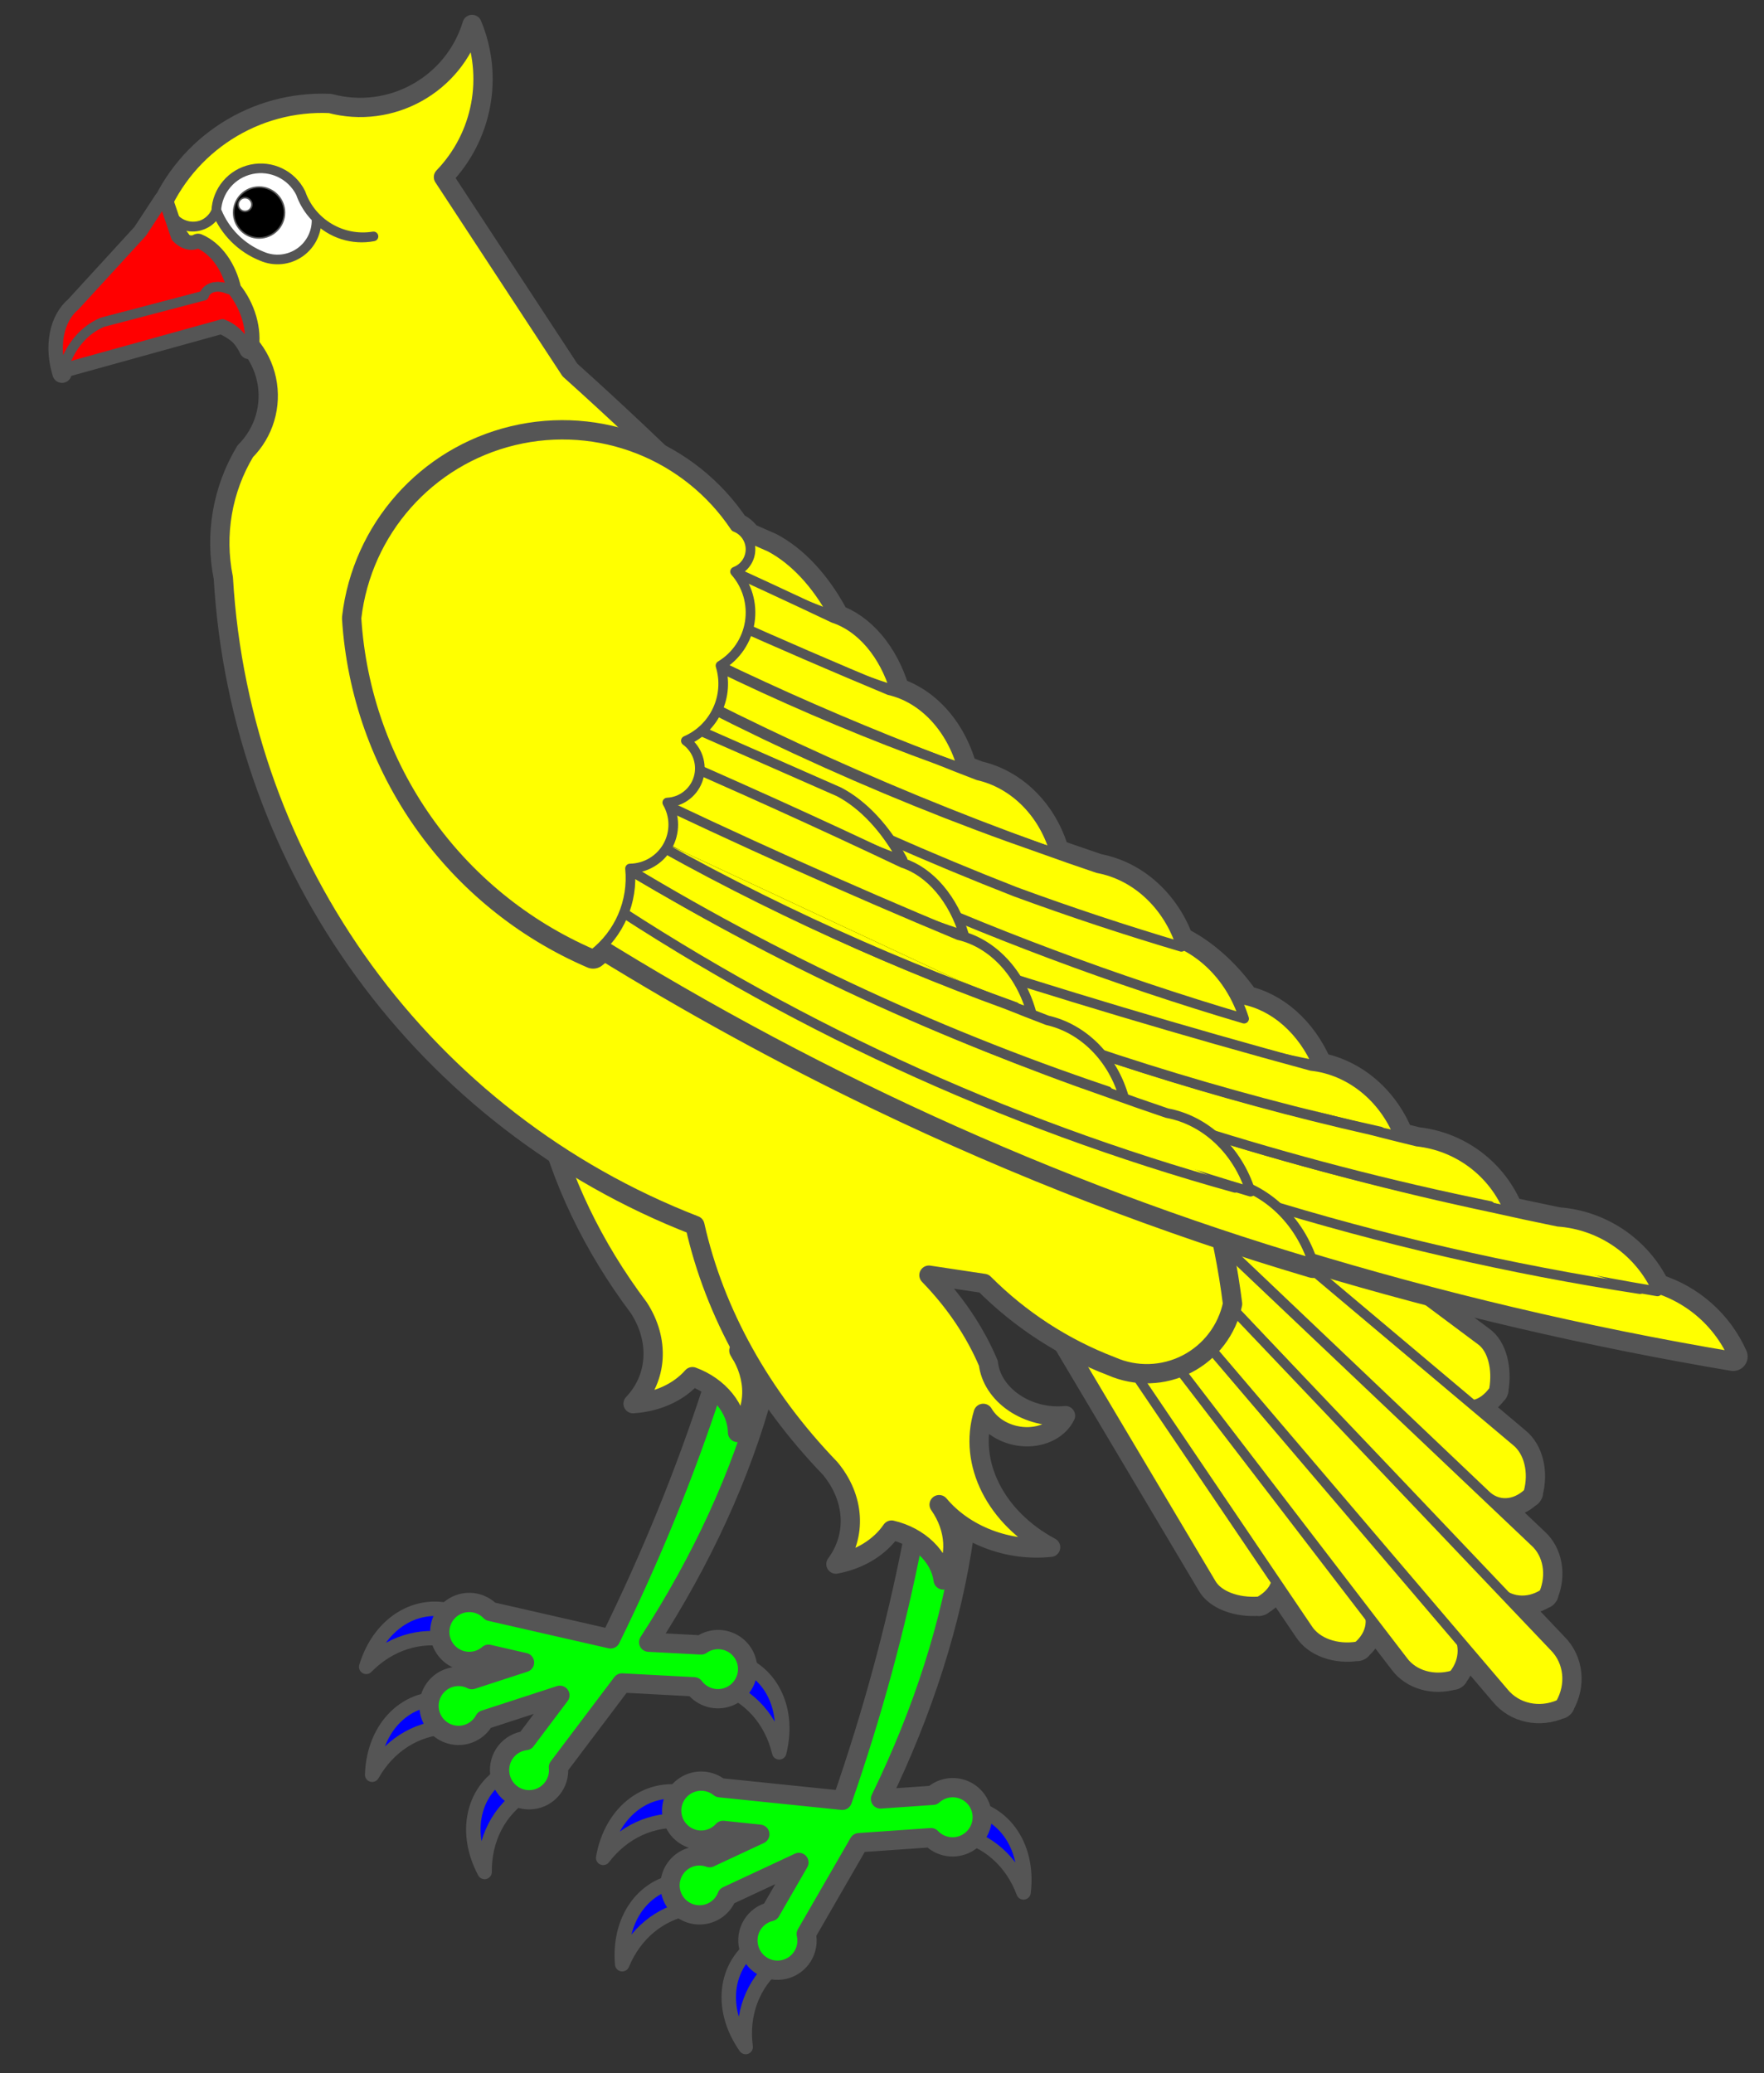 <?xml version="1.0" encoding="UTF-8" standalone="no"?>
<svg
   version="1.1"
   viewBox="45 59.893 274.5 322.607"
   width="274.5"
   height="322.607"
   id="svg277"
   xmlns="http://www.w3.org/2000/svg"
   xmlns:svg="http://www.w3.org/2000/svg"
   xmlns:rdf="http://www.w3.org/1999/02/22-rdf-syntax-ns#"
   xmlns:cc="http://creativecommons.org/ns#"
   xmlns:dc="http://purl.org/dc/elements/1.1/">
  <rect x="45" y="59.893" width="274.5" height="322.607" fill="#333333" stroke="none"/>
  <g
     id="Dove_(1)"
     stroke-opacity="1"
     stroke-dasharray="none"
     fill-opacity="1">
    <title
       id="title9">Dove (1)</title>
    <g
       id="Dove_(1): Layer 2">
      <title
         id="title11">Layer 2</title>
      <g
         id="Group_3">
        <g
           id="armed"
           style="fill:#0000ff">
          <g
             id="Graphic_58">
            <path
               d="M 116.645 311.078 C 110.568 308.507 104.168 312.089 101.986 319.283 C 105.58 315.623 110.344 314.109 115.092 315.118 C 115.916 315.26 116.696 314.753 117.043 313.848 C 117.391 312.944 117.232 311.837 116.645 311.078 Z"
               id="path13" />
            <path
               d="M 116.645 311.078 C 110.568 308.507 104.168 312.089 101.986 319.283 C 105.58 315.623 110.344 314.109 115.092 315.118 C 115.916 315.26 116.696 314.753 117.043 313.848 C 117.391 312.944 117.232 311.837 116.645 311.078 Z"
               stroke="#555555"
               stroke-linecap="round"
               stroke-linejoin="round"
               stroke-width="2.25"
               id="path15" />
          </g>
          <g
             id="Graphic_57">
            <path
               d="M 114.948 324.351 C 108.412 323.44 103.158 328.556 102.912 336.071 C 105.436 331.605 109.645 328.909 114.493 328.655 C 115.326 328.579 115.948 327.887 116.049 326.924 C 116.151 325.961 115.711 324.932 114.948 324.351 Z"
               id="path18" />
            <path
               d="M 114.948 324.351 C 108.412 323.44 103.158 328.556 102.912 336.071 C 105.436 331.605 109.645 328.909 114.493 328.655 C 115.326 328.579 115.948 327.887 116.049 326.924 C 116.151 325.961 115.711 324.932 114.948 324.351 Z"
               stroke="#555555"
               stroke-linecap="round"
               stroke-linejoin="round"
               stroke-width="2.25"
               id="path20" />
          </g>
          <g
             id="Graphic_56">
            <path
               d="M 124.97 335.035 C 118.855 337.514 116.863 344.572 120.407 351.203 C 120.36 346.073 122.658 341.634 126.729 338.99 C 127.412 338.508 127.604 337.598 127.211 336.713 C 126.817 335.828 125.922 335.157 124.97 335.035 Z"
               id="path23" />
            <path
               d="M 124.97 335.035 C 118.855 337.514 116.863 344.572 120.407 351.203 C 120.36 346.073 122.658 341.634 126.729 338.99 C 127.412 338.508 127.604 337.598 127.211 336.713 C 126.817 335.828 125.922 335.157 124.97 335.035 Z"
               stroke="#555555"
               stroke-linecap="round"
               stroke-linejoin="round"
               stroke-width="2.25"
               id="path25" />
          </g>
          <g
             id="Graphic_55">
            <path
               d="M 157.917 318.003 C 164.45 318.929 168.091 325.296 166.256 332.587 C 165.061 327.598 161.757 323.847 157.167 322.266 C 156.388 321.964 155.981 321.127 156.149 320.173 C 156.316 319.219 157.023 318.352 157.917 318.003 Z"
               id="path28" />
            <path
               d="M 157.917 318.003 C 164.45 318.929 168.091 325.296 166.256 332.587 C 165.061 327.598 161.757 323.847 157.167 322.266 C 156.388 321.964 155.981 321.127 156.149 320.173 C 156.316 319.219 157.023 318.352 157.917 318.003 Z"
               stroke="#555555"
               stroke-linecap="round"
               stroke-linejoin="round"
               stroke-width="2.25"
               id="path30" />
          </g>
          <g
             id="Graphic_53">
            <path
               d="M 152.411 339.077 C 146.065 337.265 140.15 341.601 138.861 349.008 C 141.982 344.936 146.526 342.853 151.362 343.276 C 152.197 343.317 152.909 342.718 153.143 341.778 C 153.378 340.839 153.085 339.759 152.411 339.077 Z"
               id="path38" />
            <path
               d="M 152.411 339.077 C 146.065 337.265 140.15 341.601 138.861 349.008 C 141.982 344.936 146.526 342.853 151.362 343.276 C 152.197 343.317 152.909 342.718 153.143 341.778 C 153.378 340.839 153.085 339.759 152.411 339.077 Z"
               stroke="#555555"
               stroke-linecap="round"
               stroke-linejoin="round"
               stroke-width="2.25"
               id="path40" />
          </g>
          <g
             id="Graphic_52">
            <path
               d="M 152.344 352.458 C 145.745 352.35 141.154 358.069 141.825 365.557 C 143.787 360.817 147.636 357.629 152.417 356.785 C 153.234 356.609 153.767 355.846 153.75 354.878 C 153.734 353.909 153.172 352.942 152.344 352.458 Z"
               id="path43" />
            <path
               d="M 152.344 352.458 C 145.745 352.35 141.154 358.069 141.825 365.557 C 143.787 360.817 147.636 357.629 152.417 356.785 C 153.234 356.609 153.767 355.846 153.75 354.878 C 153.734 353.909 153.172 352.942 152.344 352.458 Z"
               stroke="#555555"
               stroke-linecap="round"
               stroke-linejoin="round"
               stroke-width="2.25"
               id="path45" />
          </g>
          <g
             id="Graphic_51">
            <path
               d="M 163.594 361.841 C 157.826 365.047 156.708 372.295 161.034 378.444 C 160.362 373.358 162.102 368.672 165.821 365.552 C 166.44 364.99 166.52 364.063 166.022 363.233 C 165.523 362.402 164.553 361.846 163.594 361.841 Z"
               id="path48" />
            <path
               d="M 163.594 361.841 C 157.826 365.047 156.708 372.295 161.034 378.444 C 160.362 373.358 162.102 368.672 165.821 365.552 C 166.44 364.99 166.52 364.063 166.022 363.233 C 165.523 362.402 164.553 361.846 163.594 361.841 Z"
               stroke="#555555"
               stroke-linecap="round"
               stroke-linejoin="round"
               stroke-width="2.25"
               id="path50" />
          </g>
          <g
             id="Graphic_50">
            <path
               d="M 194.219 340.921 C 200.817 341.044 205.206 346.919 204.273 354.379 C 202.479 349.574 198.743 346.253 193.994 345.243 C 193.184 345.038 192.678 344.258 192.728 343.29 C 192.779 342.323 193.374 341.376 194.219 340.921 Z"
               id="path53" />
            <path
               d="M 194.219 340.921 C 200.817 341.044 205.206 346.919 204.273 354.379 C 202.479 349.574 198.743 346.253 193.994 345.243 C 193.184 345.038 192.678 344.258 192.728 343.29 C 192.779 342.323 193.374 341.376 194.219 340.921 Z"
               stroke="#555555"
               stroke-linecap="round"
               stroke-linejoin="round"
               stroke-width="2.25"
               id="path55" />
          </g>
        </g>
        <g
           id="legged"
           style="fill:#00ff00">
          <g
             id="Graphic_54">
            <path
               d="M 141.789 321.788 L 153.014 322.384 C 154.266 324.064 156.491 324.691 158.436 323.913 C 160.381 323.136 161.56 321.147 161.308 319.067 C 161.112 317.465 160.089 316.084 158.614 315.429 C 157.138 314.774 155.428 314.943 154.108 315.873 L 145.943 315.445 C 154.262 302.614 160.35 289.306 163.872 276.248 C 164.457 274.162 163.358 272.612 161.304 272.628 C 159.251 272.644 156.881 274.221 155.769 276.311 C 151.59 289.155 146.32 302.074 140.016 314.93 L 121.321 310.661 C 119.95 309.243 117.825 308.86 116.044 309.709 C 114.264 310.559 113.225 312.452 113.466 314.41 C 113.673 316.092 114.791 317.523 116.373 318.132 C 117.954 318.74 119.743 318.428 121.025 317.319 L 126.622 318.607 L 118.431 321.272 C 116.92 320.504 115.109 320.631 113.72 321.603 C 112.331 322.575 111.591 324.234 111.795 325.917 C 112.038 327.904 113.541 329.505 115.51 329.872 C 117.478 330.239 119.457 329.287 120.4 327.521 L 132.126 323.706 L 126.821 330.756 C 125.604 330.891 124.491 331.508 123.731 332.468 C 122.971 333.428 122.626 334.653 122.773 335.869 C 123.044 338.388 125.304 340.211 127.823 339.942 C 130.343 339.673 132.168 337.414 131.901 334.894 Z"
               id="path33" />
            <path
               d="M 141.789 321.788 L 153.014 322.384 C 154.266 324.064 156.491 324.691 158.436 323.913 C 160.381 323.136 161.56 321.147 161.308 319.067 C 161.112 317.465 160.089 316.084 158.614 315.429 C 157.138 314.774 155.428 314.943 154.108 315.873 L 145.943 315.445 C 154.262 302.614 160.35 289.306 163.872 276.248 C 164.457 274.162 163.358 272.612 161.304 272.628 C 159.251 272.644 156.881 274.221 155.769 276.311 C 151.59 289.155 146.32 302.074 140.016 314.93 L 121.321 310.661 C 119.95 309.243 117.825 308.86 116.044 309.709 C 114.264 310.559 113.225 312.452 113.466 314.41 C 113.673 316.092 114.791 317.523 116.373 318.132 C 117.954 318.74 119.743 318.428 121.025 317.319 L 126.622 318.607 L 118.431 321.272 C 116.92 320.504 115.109 320.631 113.72 321.603 C 112.331 322.575 111.591 324.234 111.795 325.917 C 112.038 327.904 113.541 329.505 115.51 329.872 C 117.478 330.239 119.457 329.287 120.4 327.521 L 132.126 323.706 L 126.821 330.756 C 125.604 330.891 124.491 331.508 123.731 332.468 C 122.971 333.428 122.626 334.653 122.773 335.869 C 123.044 338.388 125.304 340.211 127.823 339.942 C 130.343 339.673 132.168 337.414 131.901 334.894 Z"
               stroke="#555555"
               stroke-linecap="round"
               stroke-linejoin="round"
               stroke-width="3"
               id="path35" />
          </g>
          <g
             id="Graphic_49">
            <path
               d="M 187.01 299.801 C 184.426 313.058 180.768 326.523 176.077 340.052 L 157.001 338.09 C 155.467 336.847 153.309 336.724 151.644 337.785 C 149.979 338.846 149.179 340.854 149.658 342.769 C 150.069 344.415 151.354 345.7 153 346.111 C 154.646 346.522 156.384 345.991 157.52 344.731 L 163.234 345.333 L 155.43 348.977 C 153.835 348.394 152.048 348.738 150.785 349.873 C 149.522 351.008 148.989 352.748 149.399 354.396 C 149.881 356.34 151.568 357.747 153.567 357.872 C 155.566 357.997 157.415 356.812 158.136 354.943 L 169.322 349.72 L 164.91 357.368 C 163.718 357.651 162.688 358.399 162.05 359.446 C 161.413 360.493 161.221 361.751 161.516 362.94 C 162.091 365.41 164.559 366.947 167.029 366.373 C 169.499 365.798 171.036 363.33 170.461 360.86 L 178.664 346.642 L 189.881 345.865 C 191.327 347.383 193.615 347.738 195.453 346.729 C 197.291 345.72 198.219 343.599 197.714 341.564 C 197.324 339.998 196.141 338.752 194.597 338.282 C 193.054 337.812 191.377 338.187 190.181 339.27 L 182.017 339.839 C 188.711 326.092 193.133 312.144 195.041 298.755 C 195.362 296.619 194.083 295.22 192.051 295.485 C 190.02 295.749 187.863 297.595 187.01 299.801 Z"
               id="path58" />
            <path
               d="M 187.01 299.801 C 184.426 313.058 180.768 326.523 176.077 340.052 L 157.001 338.09 C 155.467 336.847 153.309 336.724 151.644 337.785 C 149.979 338.846 149.179 340.854 149.658 342.769 C 150.069 344.415 151.354 345.7 153 346.111 C 154.646 346.522 156.384 345.991 157.52 344.731 L 163.234 345.333 L 155.43 348.977 C 153.835 348.394 152.048 348.738 150.785 349.873 C 149.522 351.008 148.989 352.748 149.399 354.396 C 149.881 356.34 151.568 357.747 153.567 357.872 C 155.566 357.997 157.415 356.812 158.136 354.943 L 169.322 349.72 L 164.91 357.368 C 163.718 357.651 162.688 358.399 162.05 359.446 C 161.413 360.493 161.221 361.751 161.516 362.94 C 162.091 365.41 164.559 366.947 167.029 366.373 C 169.499 365.798 171.036 363.33 170.461 360.86 L 178.664 346.642 L 189.881 345.865 C 191.327 347.383 193.615 347.738 195.453 346.729 C 197.291 345.72 198.219 343.599 197.714 341.564 C 197.324 339.998 196.141 338.752 194.597 338.282 C 193.054 337.812 191.377 338.187 190.181 339.27 L 182.017 339.839 C 188.711 326.092 193.133 312.144 195.041 298.755 C 195.362 296.619 194.083 295.22 192.051 295.485 C 190.02 295.749 187.863 297.595 187.01 299.801 Z"
               stroke="#555555"
               stroke-linecap="round"
               stroke-linejoin="round"
               stroke-width="3"
               id="path60" />
          </g>
        </g>
        <g
           id="Graphic_48">
          <path
             d="M 279.387 308.311 C 281.166 309.263 283.337 309.121 285.181 307.931 L 285.208 307.962 L 285.234 307.898 L 285.294 307.857 L 285.266 307.827 C 286.463 304.957 285.886 301.722 283.85 299.884 L 224.49 243.566 C 223.787 245.085 222.92 246.462 221.896 247.685 L 239.45 266.321 L 221.818 247.783 C 220.679 249.129 219.353 250.281 217.856 251.226 C 217.806 251.257 217.756 251.289 217.706 251.32 C 216.534 252.042 215.264 252.636 213.903 253.099 C 213.739 253.153 213.574 253.204 213.408 253.255 C 211.946 253.711 210.389 254.018 208.749 254.174 C 208.659 254.182 208.569 254.189 208.479 254.196 C 206.559 254.357 204.535 254.312 202.428 254.061 L 233.452 306.246 C 234.518 308.169 237.54 309.331 240.873 309.1 L 240.886 309.13 L 240.953 309.097 L 241.027 309.086 L 241.006 309.064 C 242.394 308.266 243.305 307.199 243.571 306.063 L 248.518 313.37 C 249.887 315.513 253.009 316.63 256.185 316.113 L 256.213 316.144 L 256.259 316.103 L 256.332 316.092 L 256.312 316.055 C 257.733 314.837 258.428 313.244 258.221 311.682 L 263.341 318.35 C 264.957 320.567 268.113 321.479 271.092 320.589 L 271.12 320.62 L 271.159 320.571 L 271.233 320.546 L 271.205 320.515 C 272.394 319.04 272.841 317.229 272.433 315.54 L 279.004 323.251 C 281.033 325.75 284.571 326.51 287.691 325.117 L 287.719 325.148 L 287.766 325.077 L 287.833 325.045 L 287.806 325.014 C 289.517 322.056 289.131 318.459 286.858 316.179 Z M 274.17 278.511 C 275.328 278.366 276.483 277.571 277.422 276.274 L 277.45 276.291 L 277.469 276.219 L 277.501 276.162 L 277.48 276.139 C 278.055 272.849 277.212 269.724 275.409 268.467 L 226.649 232.072 C 226.687 234.199 226.53 236.222 226.179 238.12 C 226.163 238.21 226.146 238.298 226.129 238.387 C 225.779 240.193 225.253 241.878 224.555 243.424 L 276.137 292.469 C 277.979 294.309 280.685 294.208 282.783 292.221 L 282.81 292.251 L 282.828 292.179 L 282.882 292.131 L 282.847 292.108 C 283.692 289.003 282.907 285.781 280.92 284.196 Z"
             id="path63" />
          <path
             d="M 279.387 308.311 C 281.166 309.263 283.337 309.121 285.181 307.931 L 285.208 307.962 L 285.234 307.898 L 285.294 307.857 L 285.266 307.827 C 286.463 304.957 285.886 301.722 283.85 299.884 L 224.49 243.566 C 223.787 245.085 222.92 246.462 221.896 247.685 L 239.45 266.321 L 221.818 247.783 C 220.679 249.129 219.353 250.281 217.856 251.226 C 217.806 251.257 217.756 251.289 217.706 251.32 C 216.534 252.042 215.264 252.636 213.903 253.099 C 213.739 253.153 213.574 253.204 213.408 253.255 C 211.946 253.711 210.389 254.018 208.749 254.174 C 208.659 254.182 208.569 254.189 208.479 254.196 C 206.559 254.357 204.535 254.312 202.428 254.061 L 233.452 306.246 C 234.518 308.169 237.54 309.331 240.873 309.1 L 240.886 309.13 L 240.953 309.097 L 241.027 309.086 L 241.006 309.064 C 242.394 308.266 243.305 307.199 243.571 306.063 L 248.518 313.37 C 249.887 315.513 253.009 316.63 256.185 316.113 L 256.213 316.144 L 256.259 316.103 L 256.332 316.092 L 256.312 316.055 C 257.733 314.837 258.428 313.244 258.221 311.682 L 263.341 318.35 C 264.957 320.567 268.113 321.479 271.092 320.589 L 271.12 320.62 L 271.159 320.571 L 271.233 320.546 L 271.205 320.515 C 272.394 319.04 272.841 317.229 272.433 315.54 L 279.004 323.251 C 281.033 325.75 284.571 326.51 287.691 325.117 L 287.719 325.148 L 287.766 325.077 L 287.833 325.045 L 287.806 325.014 C 289.517 322.056 289.131 318.459 286.858 316.179 Z M 274.17 278.511 C 275.328 278.366 276.483 277.571 277.422 276.274 L 277.45 276.291 L 277.469 276.219 L 277.501 276.162 L 277.48 276.139 C 278.055 272.849 277.212 269.724 275.409 268.467 L 226.649 232.072 C 226.687 234.199 226.53 236.222 226.179 238.12 C 226.163 238.21 226.146 238.298 226.129 238.387 C 225.779 240.193 225.253 241.878 224.555 243.424 L 276.137 292.469 C 277.979 294.309 280.685 294.208 282.783 292.221 L 282.81 292.251 L 282.828 292.179 L 282.882 292.131 L 282.847 292.108 C 283.692 289.003 282.907 285.781 280.92 284.196 Z"
             stroke="#555555"
             stroke-linecap="round"
             stroke-linejoin="round"
             stroke-width="4.5"
             id="path65" />
        </g>
        <g
           id="Graphic_47"
           style="fill:#ffff00">
          <path
             d="M 202.428 254.062 L 233.453 306.247 C 234.519 308.17 237.541 309.332 240.874 309.101 L 240.887 309.131 L 240.954 309.098 L 241.027 309.087 L 241.007 309.064 C 243.549 307.604 244.362 305.336 243 303.496 L 208.749 254.175 C 206.75 254.363 204.635 254.325 202.428 254.062 Z"
             id="path68" />
          <path
             d="M 202.428 254.062 L 233.453 306.247 C 234.519 308.17 237.541 309.332 240.874 309.101 L 240.887 309.131 L 240.954 309.098 L 241.027 309.087 L 241.007 309.064 C 243.549 307.604 244.362 305.336 243 303.496 L 208.749 254.175 C 206.75 254.363 204.635 254.325 202.428 254.062 Z"
             stroke="#555555"
             stroke-linecap="round"
             stroke-linejoin="round"
             stroke-width="1.5"
             id="path70" />
        </g>
        <g
           id="Graphic_46"
           style="fill:#ffff00">
          <path
             d="M 226.65 232.073 C 226.69 234.299 226.516 236.412 226.13 238.387 L 271.677 277.675 C 273.365 279.221 275.705 278.651 277.423 276.275 L 277.452 276.291 L 277.47 276.219 L 277.502 276.162 L 277.474 276.146 C 278.052 272.856 277.212 269.729 275.411 268.467 Z"
             id="path73" />
          <path
             d="M 226.65 232.073 C 226.69 234.299 226.516 236.412 226.13 238.387 L 271.677 277.675 C 273.365 279.221 275.705 278.651 277.423 276.275 L 277.452 276.291 L 277.47 276.219 L 277.502 276.162 L 277.474 276.146 C 278.052 272.856 277.212 269.729 275.411 268.467 Z"
             stroke="#555555"
             stroke-linecap="round"
             stroke-linejoin="round"
             stroke-width="1.5"
             id="path75" />
        </g>
        <g
           id="Graphic_45"
           style="fill:#ffff00">
          <path
             d="M 208.474 254.196 L 248.513 313.37 C 249.886 315.512 253.012 316.627 256.188 316.106 L 256.208 316.144 L 256.261 316.096 L 256.335 316.085 L 256.314 316.062 C 258.512 314.181 258.893 311.496 257.249 309.471 L 213.906 253.092 C 212.222 253.665 210.404 254.034 208.474 254.196 Z"
             id="path78" />
          <path
             d="M 208.474 254.196 L 248.513 313.37 C 249.886 315.512 253.012 316.627 256.188 316.106 L 256.208 316.144 L 256.261 316.096 L 256.335 316.085 L 256.314 316.062 C 258.512 314.181 258.893 311.496 257.249 309.471 L 213.906 253.092 C 212.222 253.665 210.404 254.034 208.474 254.196 Z"
             stroke="#555555"
             stroke-linecap="round"
             stroke-linejoin="round"
             stroke-width="1.5"
             id="path80" />
        </g>
        <g
           id="Graphic_44"
           style="fill:#ffff00">
          <path
             d="M 226.181 238.114 C 225.83 240.024 225.284 241.801 224.55 243.425 L 276.139 292.463 C 277.978 294.307 280.684 294.212 282.783 292.229 L 282.812 292.245 L 282.83 292.173 L 282.876 292.132 L 282.848 292.101 C 283.694 288.997 282.909 285.775 280.921 284.19 Z"
             id="path83" />
          <path
             d="M 226.181 238.114 C 225.83 240.024 225.284 241.801 224.55 243.425 L 276.139 292.463 C 277.978 294.307 280.684 294.212 282.783 292.229 L 282.812 292.245 L 282.83 292.173 L 282.876 292.132 L 282.848 292.101 C 283.694 288.997 282.909 285.775 280.921 284.19 Z"
             stroke="#555555"
             stroke-linecap="round"
             stroke-linejoin="round"
             stroke-width="1.5"
             id="path85" />
        </g>
        <g
           id="Graphic_43"
           style="fill:#ffff00">
          <path
             d="M 213.404 253.253 L 263.337 318.348 C 264.953 320.565 268.11 321.477 271.089 320.587 L 271.116 320.618 L 271.155 320.569 L 271.229 320.544 L 271.202 320.513 C 273.047 318.226 273.037 315.24 271.179 313.181 L 217.852 251.224 C 216.5 252.075 215.012 252.753 213.404 253.253 Z"
             id="path88" />
          <path
             d="M 213.404 253.253 L 263.337 318.348 C 264.953 320.565 268.11 321.477 271.089 320.587 L 271.116 320.618 L 271.155 320.569 L 271.229 320.544 L 271.202 320.513 C 273.047 318.226 273.037 315.24 271.179 313.181 L 217.852 251.224 C 216.5 252.075 215.012 252.753 213.404 253.253 Z"
             stroke="#555555"
             stroke-linecap="round"
             stroke-linejoin="round"
             stroke-width="1.5"
             id="path90" />
        </g>
        <g
           id="Graphic_42"
           style="fill:#ffff00">
          <path
             d="M 224.487 243.565 C 223.786 245.085 222.921 246.465 221.899 247.691 L 277.888 307.14 C 279.741 309.204 282.709 309.525 285.178 307.93 L 285.205 307.96 L 285.238 307.889 L 285.291 307.856 L 285.263 307.825 C 286.459 304.955 285.882 301.721 283.847 299.882 Z"
             id="path93" />
          <path
             d="M 224.487 243.565 C 223.786 245.085 222.921 246.465 221.899 247.691 L 277.888 307.14 C 279.741 309.204 282.709 309.525 285.178 307.93 L 285.205 307.96 L 285.238 307.889 L 285.291 307.856 L 285.263 307.825 C 286.459 304.955 285.882 301.721 283.847 299.882 Z"
             stroke="#555555"
             stroke-linecap="round"
             stroke-linejoin="round"
             stroke-width="1.5"
             id="path95" />
        </g>
        <g
           id="Graphic_41"
           style="fill:#ffff00">
          <path
             d="M 217.706 251.319 L 279.005 323.25 C 281.034 325.749 284.572 326.509 287.692 325.116 L 287.72 325.147 L 287.767 325.077 L 287.834 325.044 L 287.807 325.013 C 289.518 322.055 289.132 318.458 286.859 316.178 L 221.819 247.782 C 220.642 249.173 219.265 250.357 217.706 251.319 Z"
             id="path98" />
          <path
             d="M 217.706 251.319 L 279.005 323.25 C 281.034 325.749 284.572 326.509 287.692 325.116 L 287.72 325.147 L 287.767 325.077 L 287.834 325.044 L 287.807 325.013 C 289.518 322.055 289.132 318.458 286.859 316.178 L 221.819 247.782 C 220.642 249.173 219.265 250.357 217.706 251.319 Z"
             stroke="#555555"
             stroke-linecap="round"
             stroke-linejoin="round"
             stroke-width="1.5"
             id="path100" />
        </g>
        <g
           id="Graphic_40"
           style="fill:#ffff00">
          <path
             d="M 129.565 201.568 C 124.706 222.034 130.056 244.312 144.417 263.415 C 147.679 268.462 147.324 274.309 143.514 278.327 C 147.277 278.079 150.594 276.571 152.752 274.126 C 156.898 275.647 159.731 279.154 159.769 282.81 C 162.662 279.218 162.743 274.308 159.977 270.069 C 163.079 275.796 169.884 279.687 176.989 279.798 C 169.038 274.196 165.824 265.232 169.115 257.833 C 170.068 260.103 172.463 261.84 175.213 262.255 C 177.964 262.671 180.546 261.686 181.787 259.747 C 178.971 259.685 176.173 258.608 174.089 256.786 C 172.005 254.964 170.833 252.567 170.863 250.193 C 168.542 242.097 163.595 234.453 156.606 228.163 C 151.975 222.466 151.821 215.329 156.224 210.425 Z"
             id="path103" />
          <path
             d="M 129.565 201.568 C 124.706 222.034 130.056 244.312 144.417 263.415 C 147.679 268.462 147.324 274.309 143.514 278.327 C 147.277 278.079 150.594 276.571 152.752 274.126 C 156.898 275.647 159.731 279.154 159.769 282.81 C 162.662 279.218 162.743 274.308 159.977 270.069 C 163.079 275.796 169.884 279.687 176.989 279.798 C 169.038 274.196 165.824 265.232 169.115 257.833 C 170.068 260.103 172.463 261.84 175.213 262.255 C 177.964 262.671 180.546 261.686 181.787 259.747 C 178.971 259.685 176.173 258.608 174.089 256.786 C 172.005 254.964 170.833 252.567 170.863 250.193 C 168.542 242.097 163.595 234.453 156.606 228.163 C 151.975 222.466 151.821 215.329 156.224 210.425 Z"
             stroke="#555555"
             stroke-linecap="round"
             stroke-linejoin="round"
             stroke-width="3"
             id="path105" />
        </g>
        <g
           id="Graphic_39"
           style="fill:#ffff00">
          <path
             d="M 191.142 294.04 C 195.1 298.786 201.893 301.384 208.491 300.674 C 199.919 296.083 195.639 287.578 198.003 279.834 C 199.228 281.967 201.813 283.395 204.59 283.472 C 207.366 283.549 209.806 282.261 210.805 280.19 C 208.004 280.47 205.097 279.742 202.808 278.188 C 200.519 276.634 199.064 274.4 198.804 272.041 C 196.714 267.109 193.581 262.462 189.557 258.329 L 198.116 259.618 C 203.746 265.268 210.509 269.66 217.96 272.505 C 221.726 274.166 226.041 274.036 229.7 272.151 C 233.359 270.266 235.969 266.829 236.803 262.798 C 233.979 240.418 224.876 219.294 210.549 201.87 C 187.831 171.227 162.082 142.953 133.693 117.476 L 114.007 87.45 C 120.098 81.131 121.849 71.794 118.46 63.697 C 115.615 73.081 105.843 78.521 96.367 75.995 C 84.727 75.467 74.011 82.309 69.592 93.09 C 74.331 97.705 77.578 103.635 78.912 110.114 C 82.77 111.59 85.618 114.919 86.476 118.96 C 87.335 123 86.088 127.2 83.164 130.117 C 79.601 136.036 78.385 143.075 79.755 149.847 C 82.379 194.897 111.059 234.27 153.134 250.583 C 156.191 264.225 163.44 277.252 174.169 288.387 C 178.015 292.998 178.372 298.843 175.079 303.293 C 178.786 302.589 181.895 300.688 183.74 297.997 C 188.044 298.999 191.29 302.135 191.774 305.761 C 193.995 302.176 193.756 297.759 191.142 294.04 Z"
             id="path108" />
          <path
             d="M 191.142 294.04 C 195.1 298.786 201.893 301.384 208.491 300.674 C 199.919 296.083 195.639 287.578 198.003 279.834 C 199.228 281.967 201.813 283.395 204.59 283.472 C 207.366 283.549 209.806 282.261 210.805 280.19 C 208.004 280.47 205.097 279.742 202.808 278.188 C 200.519 276.634 199.064 274.4 198.804 272.041 C 196.714 267.109 193.581 262.462 189.557 258.329 L 198.116 259.618 C 203.746 265.268 210.509 269.66 217.96 272.505 C 221.726 274.166 226.041 274.036 229.7 272.151 C 233.359 270.266 235.969 266.829 236.803 262.798 C 233.979 240.418 224.876 219.294 210.549 201.87 C 187.831 171.227 162.082 142.953 133.693 117.476 L 114.007 87.45 C 120.098 81.131 121.849 71.794 118.46 63.697 C 115.615 73.081 105.843 78.521 96.367 75.995 C 84.727 75.467 74.011 82.309 69.592 93.09 C 74.331 97.705 77.578 103.635 78.912 110.114 C 82.77 111.59 85.618 114.919 86.476 118.96 C 87.335 123 86.088 127.2 83.164 130.117 C 79.601 136.036 78.385 143.075 79.755 149.847 C 82.379 194.897 111.059 234.27 153.134 250.583 C 156.191 264.225 163.44 277.252 174.169 288.387 C 178.015 292.998 178.372 298.843 175.079 303.293 C 178.786 302.589 181.895 300.688 183.74 297.997 C 188.044 298.999 191.29 302.135 191.774 305.761 C 193.995 302.176 193.756 297.759 191.142 294.04 Z"
             stroke="#555555"
             stroke-linecap="round"
             stroke-linejoin="round"
             stroke-width="3"
             id="path110" />
        </g>
        <g
           id="Graphic_38">
          <path
             d="M 71.108 91.966 C 71.44 93.681 72.858 94.976 74.597 95.151 C 76.335 95.326 77.983 94.34 78.651 92.725 C 78.787 89.564 81.045 86.896 84.139 86.239 C 87.234 85.581 90.381 87.1 91.791 89.932 C 93.431 94.63 98.205 97.474 103.117 96.681 C 99.871 97.302 96.531 96.233 94.25 93.841 C 94.374 95.948 93.395 97.968 91.665 99.177 C 89.935 100.386 87.702 100.611 85.766 99.771 C 82.569 98.495 80.03 95.97 78.736 92.781 C 78.012 94.362 76.358 95.303 74.629 95.119 C 72.899 94.934 71.481 93.665 71.108 91.966 Z"
             fill="white"
             id="path113" />
          <path
             d="M 71.108 91.966 C 71.44 93.681 72.858 94.976 74.597 95.151 C 76.335 95.326 77.983 94.34 78.651 92.725 C 78.787 89.564 81.045 86.896 84.139 86.239 C 87.234 85.581 90.381 87.1 91.791 89.932 C 93.431 94.63 98.205 97.474 103.117 96.681 C 99.871 97.302 96.531 96.233 94.25 93.841 C 94.374 95.948 93.395 97.968 91.665 99.177 C 89.935 100.386 87.702 100.611 85.766 99.771 C 82.569 98.495 80.03 95.97 78.736 92.781 C 78.012 94.362 76.358 95.303 74.629 95.119 C 72.899 94.934 71.481 93.665 71.108 91.966 Z"
             stroke="#555555"
             stroke-linecap="round"
             stroke-linejoin="round"
             stroke-width="1.5"
             id="path115"
             style="fill:#ffffff" />
        </g>
        <g
           id="Graphic_37">
          <circle
             cx="85.312"
             cy="92.968"
             r="3.959"
             fill="#000000"
             id="circle118" />
          <circle
             cx="85.312"
             cy="92.968"
             r="3.959"
             stroke="#555555"
             stroke-linecap="round"
             stroke-linejoin="round"
             stroke-width=".24"
             id="circle120"
             style="fill:#000000" />
        </g>
        <g
           id="Graphic_36"
           style="fill:#ffffff">
          <circle
             cx="83.129"
             cy="91.723"
             r="1.063"
             fill="white"
             id="circle123" />
          <circle
             cx="83.129"
             cy="91.723"
             r="1.063"
             stroke="#555555"
             stroke-linecap="round"
             stroke-linejoin="round"
             stroke-width=".24"
             id="circle125" />
        </g>
        <g
           id="Graphic_35"
           style="fill:#ffff00">
          <path
             d="M 206.777 191.845 C 207.573 192.119 208.369 192.389 209.166 192.658 C 207.45 186.495 202.854 181.846 197.205 180.561 C 195.114 179.761 193.028 178.944 190.947 178.111 C 192.219 178.573 193.492 179.028 194.767 179.475 C 193.051 173.199 188.678 168.527 183.389 167.318 C 182.301 166.863 181.214 166.405 180.126 165.946 C 181.51 166.431 182.896 166.905 184.283 167.368 C 182.598 161.723 179.001 157.483 174.711 156.085 C 173.4 155.462 172.089 154.843 170.777 154.226 C 171.691 154.585 172.606 154.94 173.522 155.29 C 173.91 155.367 174.297 155.468 174.68 155.592 C 172.02 150.703 168.588 147.021 164.833 145.029 L 161.249 143.454 C 160.82 142.745 160.167 142.199 159.392 141.904 C 151.883 130.639 138.143 125.255 124.98 128.422 C 111.817 131.589 102.029 142.633 100.466 156.08 C 101.91 179.06 116.147 199.278 137.297 208.381 C 137.865 207.943 138.402 207.466 138.902 206.952 C 152.759 215.502 166.974 223.289 181.498 230.287 C 181.608 230.345 181.72 230.399 181.835 230.448 C 203.756 240.987 226.326 249.702 249.36 256.522 C 249.27 256.237 249.175 255.955 249.074 255.674 C 270.609 262.147 292.529 267.263 314.704 270.991 C 312.417 265.876 308.034 261.996 302.68 260.347 C 299.814 254.426 294.005 250.485 287.445 250.01 C 283.99 249.304 280.542 248.565 277.101 247.792 C 278.008 247.985 278.917 248.175 279.825 248.363 C 277.416 242.4 271.925 238.243 265.531 237.545 C 263.133 236.963 260.74 236.364 258.351 235.749 C 259.805 236.078 261.26 236.401 262.717 236.715 C 260.299 230.634 255.051 226.427 249.06 225.768 C 247.809 225.43 246.558 225.089 245.307 224.747 C 246.886 225.085 248.466 225.411 250.047 225.726 C 247.715 220.274 243.367 216.42 238.476 215.468 C 238.056 215.333 237.636 215.198 237.215 215.064 C 237.169 214.975 237.122 214.887 237.074 214.8 L 237.094 214.798 C 237.532 214.838 237.97 214.902 238.405 214.99 C 235.559 211.092 232.155 208.104 228.519 206.311 C 226.321 200.346 221.513 196.06 215.836 195.003 C 212.808 193.983 209.788 192.93 206.777 191.845 Z"
             id="path128" />
          <path
             d="M 206.777 191.845 C 207.573 192.119 208.369 192.389 209.166 192.658 C 207.45 186.495 202.854 181.846 197.205 180.561 C 195.114 179.761 193.028 178.944 190.947 178.111 C 192.219 178.573 193.492 179.028 194.767 179.475 C 193.051 173.199 188.678 168.527 183.389 167.318 C 182.301 166.863 181.214 166.405 180.126 165.946 C 181.51 166.431 182.896 166.905 184.283 167.368 C 182.598 161.723 179.001 157.483 174.711 156.085 C 173.4 155.462 172.089 154.843 170.777 154.226 C 171.691 154.585 172.606 154.94 173.522 155.29 C 173.91 155.367 174.297 155.468 174.68 155.592 C 172.02 150.703 168.588 147.021 164.833 145.029 L 161.249 143.454 C 160.82 142.745 160.167 142.199 159.392 141.904 C 151.883 130.639 138.143 125.255 124.98 128.422 C 111.817 131.589 102.029 142.633 100.466 156.08 C 101.91 179.06 116.147 199.278 137.297 208.381 C 137.865 207.943 138.402 207.466 138.902 206.952 C 152.759 215.502 166.974 223.289 181.498 230.287 C 181.608 230.345 181.72 230.399 181.835 230.448 C 203.756 240.987 226.326 249.702 249.36 256.522 C 249.27 256.237 249.175 255.955 249.074 255.674 C 270.609 262.147 292.529 267.263 314.704 270.991 C 312.417 265.876 308.034 261.996 302.68 260.347 C 299.814 254.426 294.005 250.485 287.445 250.01 C 283.99 249.304 280.542 248.565 277.101 247.792 C 278.008 247.985 278.917 248.175 279.825 248.363 C 277.416 242.4 271.925 238.243 265.531 237.545 C 263.133 236.963 260.74 236.364 258.351 235.749 C 259.805 236.078 261.26 236.401 262.717 236.715 C 260.299 230.634 255.051 226.427 249.06 225.768 C 247.809 225.43 246.558 225.089 245.307 224.747 C 246.886 225.085 248.466 225.411 250.047 225.726 C 247.715 220.274 243.367 216.42 238.476 215.468 C 238.056 215.333 237.636 215.198 237.215 215.064 C 237.169 214.975 237.122 214.887 237.074 214.8 L 237.094 214.798 C 237.532 214.838 237.97 214.902 238.405 214.99 C 235.559 211.092 232.155 208.104 228.519 206.311 C 226.321 200.346 221.513 196.06 215.836 195.003 C 212.808 193.983 209.788 192.93 206.777 191.845 Z"
             stroke="#555555"
             stroke-linecap="round"
             stroke-linejoin="round"
             stroke-width="4.5"
             id="path130" />
        </g>
        <g
           id="Graphic_34"
           style="fill:#ffff00">
          <path
             d="M 238.403 214.984 C 235.041 210.385 230.917 207.071 226.57 205.477 L 194.537 196.143 L 192.595 201.145 C 207.279 206.617 222.131 211.177 237.092 214.806 C 237.529 214.841 237.967 214.901 238.403 214.984 Z"
             id="path133" />
          <path
             d="M 238.403 214.984 C 235.041 210.385 230.917 207.071 226.57 205.477 L 194.537 196.143 L 192.595 201.145 C 207.279 206.617 222.131 211.177 237.092 214.806 C 237.529 214.841 237.967 214.901 238.403 214.984 Z"
             stroke="#555555"
             stroke-linecap="round"
             stroke-linejoin="round"
             stroke-width="1.5"
             id="path135" />
        </g>
        <g
           id="Graphic_33"
           style="fill:#ffff00">
          <path
             d="M 244.229 224.514 C 246.169 224.935 248.11 225.34 250.053 225.728 C 247.72 220.274 243.37 216.419 238.478 215.469 C 223.06 210.529 207.628 205.872 192.185 201.501 L 189.845 208.468 C 207.873 214.255 226.006 219.605 244.229 224.514 Z"
             id="path138" />
          <path
             d="M 244.229 224.514 C 246.169 224.935 248.11 225.34 250.053 225.728 C 247.72 220.274 243.37 216.419 238.478 215.469 C 223.06 210.529 207.628 205.872 192.185 201.501 L 189.845 208.468 C 207.873 214.255 226.006 219.605 244.229 224.514 Z"
             stroke="#555555"
             stroke-linecap="round"
             stroke-linejoin="round"
             stroke-width="1.5"
             id="path140" />
        </g>
        <g
           id="Graphic_32"
           style="fill:#ffff00">
          <path
             d="M 258.351 235.748 C 259.806 236.076 261.261 236.397 262.718 236.71 C 260.297 230.631 255.047 226.426 249.056 225.77 C 229.34 220.421 209.693 214.551 190.128 208.163 L 187.959 213.395 C 210.867 222.494 234.39 229.964 258.351 235.748 Z"
             id="path143" />
          <path
             d="M 258.351 235.748 C 259.806 236.076 261.261 236.397 262.718 236.71 C 260.297 230.631 255.047 226.426 249.056 225.77 C 229.34 220.421 209.693 214.551 190.128 208.163 L 187.959 213.395 C 210.867 222.494 234.39 229.964 258.351 235.748 Z"
             stroke="#555555"
             stroke-linecap="round"
             stroke-linejoin="round"
             stroke-width="1.5"
             id="path145" />
        </g>
        <g
           id="Graphic_31"
           style="fill:#ffff00">
          <path
             d="M 277.097 247.795 C 278.005 247.988 278.913 248.178 279.822 248.366 C 277.413 242.4 271.919 238.243 265.524 237.545 C 263.129 236.965 260.739 236.367 258.354 235.753 C 234.474 230.345 210.989 222.845 188.127 213.325 L 186.002 218.799 C 187.671 219.52 189.345 220.232 191.022 220.935 C 218.93 232.229 247.719 241.212 277.097 247.795 Z"
             id="path148" />
          <path
             d="M 277.097 247.795 C 278.005 247.988 278.913 248.178 279.822 248.366 C 277.413 242.4 271.919 238.243 265.524 237.545 C 263.129 236.965 260.739 236.367 258.354 235.753 C 234.474 230.345 210.989 222.845 188.127 213.325 L 186.002 218.799 C 187.671 219.52 189.345 220.232 191.022 220.935 C 218.93 232.229 247.719 241.212 277.097 247.795 Z"
             stroke="#555555"
             stroke-linecap="round"
             stroke-linejoin="round"
             stroke-width="1.5"
             id="path150" />
        </g>
        <g
           id="Graphic_30"
           style="fill:#ffff00">
          <path
             d="M 273.863 253.985 C 242.993 246.902 212.851 236.954 183.829 224.27 L 181.491 230.292 C 223.942 249.576 268.721 263.257 314.702 270.991 C 311.779 264.452 305.497 260.051 298.353 259.536 C 290.151 257.862 281.986 256.012 273.863 253.985 Z"
             id="path153" />
          <path
             d="M 273.863 253.985 C 242.993 246.902 212.851 236.954 183.829 224.27 L 181.491 230.292 C 223.942 249.576 268.721 263.257 314.702 270.991 C 311.779 264.452 305.497 260.051 298.353 259.536 C 290.151 257.862 281.986 256.012 273.863 253.985 Z"
             stroke="#555555"
             stroke-linecap="round"
             stroke-linejoin="round"
             stroke-width="1.5"
             id="path155" />
        </g>
        <g
           id="Graphic_29"
           style="fill:#ffff00">
          <path
             d="M 273.515 255.012 C 283.257 257.248 293.064 259.198 302.921 260.857 C 300.154 254.669 294.208 250.503 287.447 250.015 C 283.99 249.309 280.539 248.57 277.096 247.798 C 247.632 241.544 218.817 232.547 191.029 220.927 C 189.342 220.245 187.658 219.555 185.977 218.857 L 183.732 224.649 C 212.783 237.198 242.81 247.353 273.515 255.012 Z"
             id="path158" />
          <path
             d="M 273.515 255.012 C 283.257 257.248 293.064 259.198 302.921 260.857 C 300.154 254.669 294.208 250.503 287.447 250.015 C 283.99 249.309 280.539 248.57 277.096 247.798 C 247.632 241.544 218.817 232.547 191.029 220.927 C 189.342 220.245 187.658 219.555 185.977 218.857 L 183.732 224.649 C 212.783 237.198 242.81 247.353 273.515 255.012 Z"
             stroke="#555555"
             stroke-linecap="round"
             stroke-linejoin="round"
             stroke-width="1.5"
             id="path160" />
        </g>
        <g
           id="Graphic_28"
           style="fill:#ffff00">
          <path
             d="M 187.958 213.402 C 211.218 222.988 235.218 230.531 259.78 235.975"
             stroke="#555555"
             stroke-linecap="round"
             stroke-linejoin="round"
             stroke-width="1.5"
             id="path163" />
        </g>
        <g
           id="Graphic_27"
           style="fill:#ffff00">
          <path
             d="M 185.867 218.604 C 215.116 231.491 245.572 241.182 276.889 247.568"
             stroke="#555555"
             stroke-linecap="round"
             stroke-linejoin="round"
             stroke-width="1.5"
             id="path166" />
        </g>
        <g
           id="Graphic_26"
           style="fill:#ffff00">
          <path
             d="M 183.599 224.33 C 220.516 242.141 259.681 254.293 300.196 260.506"
             stroke="#555555"
             stroke-linecap="round"
             stroke-linejoin="round"
             stroke-width="1.5"
             id="path169" />
        </g>
        <g
           id="Graphic_25"
           style="fill:#ffff00">
          <path
             d="M 129.857 149.343 C 149.696 161.006 170.529 170.739 192.205 178.469"
             fill="black"
             id="path172" />
          <path
             d="M 129.857 149.343 C 149.696 161.006 170.529 170.739 192.205 178.469"
             stroke="#555555"
             stroke-linecap="round"
             stroke-linejoin="round"
             stroke-width="1.5"
             id="path174" />
        </g>
        <g
           id="Graphic_24"
           style="fill:#ffff00">
          <path
             d="M 127.618 154.327 C 152.441 169.81 178.869 182.279 206.602 191.592"
             stroke="#555555"
             stroke-linecap="round"
             stroke-linejoin="round"
             stroke-width="1.5"
             id="path177" />
        </g>
        <g
           id="Graphic_23"
           style="fill:#ffff00">
          <path
             d="M 125.184 159.816 C 156.256 180.874 190.266 196.6 226.436 206.635"
             stroke="#555555"
             stroke-linecap="round"
             stroke-linejoin="round"
             stroke-width="1.5"
             id="path180" />
        </g>
        <g
           id="Graphic_22"
           style="fill:#ffff00">
          <path
             d="M 174.687 155.593 C 172.023 150.701 168.585 147.02 164.825 145.032 L 136.969 132.772 L 134.875 137.572 C 147.561 144.379 160.463 150.295 173.529 155.293 C 173.917 155.369 174.304 155.469 174.687 155.593 Z"
             id="path183" />
          <path
             d="M 174.687 155.593 C 172.023 150.701 168.585 147.02 164.825 145.032 L 136.969 132.772 L 134.875 137.572 C 147.561 144.379 160.463 150.295 173.529 155.293 C 173.917 155.369 174.304 155.469 174.687 155.593 Z"
             stroke="#555555"
             stroke-linecap="round"
             stroke-linejoin="round"
             stroke-width="1.5"
             id="path185" />
        </g>
        <g
           id="Graphic_21"
           style="fill:#ffff00">
          <path
             d="M 179.187 165.618 C 180.881 166.218 182.578 166.801 184.277 167.367 C 182.593 161.722 178.997 157.482 174.707 156.082 C 161.332 149.736 147.924 143.67 134.485 137.888 L 131.896 144.606 C 147.539 152.037 163.306 159.043 179.187 165.618 Z"
             id="path188" />
          <path
             d="M 179.187 165.618 C 180.881 166.218 182.578 166.801 184.277 167.367 C 182.593 161.722 178.997 157.482 174.707 156.082 C 161.332 149.736 147.924 143.67 134.485 137.888 L 131.896 144.606 C 147.539 152.037 163.306 159.043 179.187 165.618 Z"
             stroke="#555555"
             stroke-linecap="round"
             stroke-linejoin="round"
             stroke-width="1.5"
             id="path190" />
        </g>
        <g
           id="Graphic_20"
           style="fill:#ffff00">
          <path
             d="M 190.948 178.11 C 192.218 178.572 193.49 179.026 194.763 179.473 C 193.047 173.198 188.676 168.527 183.388 167.316 C 166.212 160.165 149.134 152.501 132.168 144.329 L 129.859 149.335 C 149.607 160.516 170.021 170.132 190.948 178.11 Z"
             id="path193" />
          <path
             d="M 190.948 178.11 C 192.218 178.572 193.49 179.026 194.763 179.473 C 193.047 173.198 188.676 168.527 183.388 167.316 C 166.212 160.165 149.134 152.501 132.168 144.329 L 129.859 149.335 C 149.607 160.516 170.021 170.132 190.948 178.11 Z"
             stroke="#555555"
             stroke-linecap="round"
             stroke-linejoin="round"
             stroke-width="1.5"
             id="path195" />
        </g>
        <g
           id="Graphic_19"
           style="fill:#ffff00">
          <path
             d="M 206.777 191.839 C 207.572 192.115 208.368 192.389 209.165 192.66 C 207.45 186.498 202.855 181.85 197.207 180.564 C 195.116 179.764 193.03 178.948 190.949 178.115 C 170.067 170.519 149.688 160.877 130.011 149.281 L 127.725 154.533 C 129.161 155.406 130.602 156.27 132.047 157.125 C 156.09 170.953 181.083 182.563 206.777 191.839 Z"
             id="path198" />
          <path
             d="M 206.777 191.839 C 207.572 192.115 208.368 192.389 209.165 192.66 C 207.45 186.498 202.855 181.85 197.207 180.564 C 195.116 179.764 193.03 178.948 190.949 178.115 C 170.067 170.519 149.688 160.877 130.011 149.281 L 127.725 154.533 C 129.161 155.406 130.602 156.27 132.047 157.125 C 156.09 170.953 181.083 182.563 206.777 191.839 Z"
             stroke="#555555"
             stroke-linecap="round"
             stroke-linejoin="round"
             stroke-width="1.5"
             id="path200" />
        </g>
        <g
           id="Graphic_18"
           style="fill:#ffff00">
          <path
             d="M 203.445 197.701 C 176.458 187.79 150.326 175.094 125.39 159.778 L 122.875 165.556 C 159.296 188.686 198.195 206.454 238.595 218.414 C 236.463 211.633 231.184 206.669 224.856 205.496 C 217.672 203.07 210.533 200.471 203.445 197.701 Z"
             id="path203" />
          <path
             d="M 203.445 197.701 C 176.458 187.79 150.326 175.094 125.39 159.778 L 122.875 165.556 C 159.296 188.686 198.195 206.454 238.595 218.414 C 236.463 211.633 231.184 206.669 224.856 205.496 C 217.672 203.07 210.533 200.471 203.445 197.701 Z"
             stroke="#555555"
             stroke-linecap="round"
             stroke-linejoin="round"
             stroke-width="1.5"
             id="path205" />
        </g>
        <g
           id="Graphic_17"
           style="fill:#ffff00">
          <path
             d="M 203.059 198.691 C 211.578 201.821 220.175 204.669 228.838 207.234 C 226.82 200.817 221.824 196.119 215.835 195.008 C 212.805 193.985 209.784 192.93 206.772 191.842 C 180.976 182.886 155.957 171.261 132.042 157.118 C 130.592 156.283 129.146 155.44 127.703 154.589 L 125.279 160.147 C 150.249 175.33 176.262 188.221 203.059 198.691 Z"
             id="path208" />
          <path
             d="M 203.059 198.691 C 211.578 201.821 220.175 204.669 228.838 207.234 C 226.82 200.817 221.824 196.119 215.835 195.008 C 212.805 193.985 209.784 192.93 206.772 191.842 C 180.976 182.886 155.957 171.261 132.042 157.118 C 130.592 156.283 129.146 155.44 127.703 154.589 L 125.279 160.147 C 150.249 175.33 176.262 188.221 203.059 198.691 Z"
             stroke="#555555"
             stroke-linecap="round"
             stroke-linejoin="round"
             stroke-width="1.5"
             id="path210" />
        </g>
        <g
           id="Graphic_16"
           style="fill:#ffff00">
          <path
             d="M 185.456 193.698 C 182.792 188.807 179.354 185.126 175.594 183.138 L 147.738 170.878 L 145.644 175.678 C 158.33 182.485 171.232 188.4 184.298 193.399 C 184.686 193.475 185.073 193.575 185.456 193.698 Z"
             id="path213" />
          <path
             d="M 185.456 193.698 C 182.792 188.807 179.354 185.126 175.594 183.138 L 147.738 170.878 L 145.644 175.678 C 158.33 182.485 171.232 188.4 184.298 193.399 C 184.686 193.475 185.073 193.575 185.456 193.698 Z"
             stroke="#555555"
             stroke-linecap="round"
             stroke-linejoin="round"
             stroke-width="1.5"
             id="path215" />
        </g>
        <g
           id="Graphic_15"
           style="fill:#ffff00">
          <path
             d="M 189.956 203.724 C 191.65 204.324 193.347 204.907 195.046 205.473 C 193.362 199.828 189.766 195.587 185.476 194.188 C 172.101 187.842 158.693 181.776 145.254 175.994 L 142.665 182.712 C 158.308 190.143 174.076 197.149 189.956 203.724 Z"
             id="path218" />
          <path
             d="M 189.956 203.724 C 191.65 204.324 193.347 204.907 195.046 205.473 C 193.362 199.828 189.766 195.587 185.476 194.188 C 172.101 187.842 158.693 181.776 145.254 175.994 L 142.665 182.712 C 158.308 190.143 174.076 197.149 189.956 203.724 Z"
             stroke="#555555"
             stroke-linecap="round"
             stroke-linejoin="round"
             stroke-width="1.5"
             id="path220" />
        </g>
        <g
           id="Graphic_14"
           style="fill:#ffff00">
          <path
             d="M 201.717 216.216 C 202.987 216.678 204.259 217.132 205.532 217.579 C 203.816 211.304 199.445 206.633 194.157 205.422 C 176.981 198.271 159.903 190.607 142.937 182.435 L 140.628 187.441 C 160.376 198.622 180.79 208.238 201.717 216.216 Z"
             id="path223" />
          <path
             d="M 201.717 216.216 C 202.987 216.678 204.259 217.132 205.532 217.579 C 203.816 211.304 199.445 206.633 194.157 205.422 C 176.981 198.271 159.903 190.607 142.937 182.435 L 140.628 187.441 C 160.376 198.622 180.79 208.238 201.717 216.216 Z"
             stroke="#555555"
             stroke-linecap="round"
             stroke-linejoin="round"
             stroke-width="1.5"
             id="path225" />
        </g>
        <g
           id="Graphic_13"
           style="fill:#ffff00">
          <path
             d="M 217.546 229.945 C 218.341 230.221 219.137 230.495 219.934 230.766 C 218.219 224.604 213.624 219.956 207.976 218.67 C 205.885 217.87 203.799 217.054 201.718 216.221 C 180.836 208.625 160.457 198.983 140.78 187.387 L 138.494 192.639 C 139.93 193.512 141.371 194.376 142.816 195.231 C 166.859 209.059 191.852 220.669 217.546 229.945 Z"
             id="path228" />
          <path
             d="M 217.546 229.945 C 218.341 230.221 219.137 230.495 219.934 230.766 C 218.219 224.604 213.624 219.956 207.976 218.67 C 205.885 217.87 203.799 217.054 201.718 216.221 C 180.836 208.625 160.457 198.983 140.78 187.387 L 138.494 192.639 C 139.93 193.512 141.371 194.376 142.816 195.231 C 166.859 209.059 191.852 220.669 217.546 229.945 Z"
             stroke="#555555"
             stroke-linecap="round"
             stroke-linejoin="round"
             stroke-width="1.5"
             id="path230" />
        </g>
        <g
           id="Graphic_12"
           style="fill:#ffff00">
          <path
             d="M 214.214 235.807 C 187.227 225.896 161.095 213.2 136.159 197.884 L 133.644 203.662 C 170.065 226.792 208.964 244.56 249.364 256.52 C 247.232 249.739 241.953 244.775 235.625 243.602 C 228.441 241.176 221.302 238.577 214.214 235.807 Z"
             id="path233" />
          <path
             d="M 214.214 235.807 C 187.227 225.896 161.095 213.2 136.159 197.884 L 133.644 203.662 C 170.065 226.792 208.964 244.56 249.364 256.52 C 247.232 249.739 241.953 244.775 235.625 243.602 C 228.441 241.176 221.302 238.577 214.214 235.807 Z"
             stroke="#555555"
             stroke-linecap="round"
             stroke-linejoin="round"
             stroke-width="1.5"
             id="path235" />
        </g>
        <g
           id="Graphic_11"
           style="fill:#ffff00">
          <path
             d="M 213.828 236.797 C 222.347 239.926 230.944 242.775 239.607 245.34 C 237.589 238.923 232.593 234.225 226.604 233.114 C 223.574 232.091 220.553 231.036 217.541 229.948 C 191.745 220.992 166.726 209.367 142.811 195.224 C 141.361 194.389 139.915 193.546 138.472 192.695 L 136.048 198.252 C 161.018 213.436 187.031 226.327 213.828 236.797 Z"
             id="path238" />
          <path
             d="M 213.828 236.797 C 222.347 239.926 230.944 242.775 239.607 245.34 C 237.589 238.923 232.593 234.225 226.604 233.114 C 223.574 232.091 220.553 231.036 217.541 229.948 C 191.745 220.992 166.726 209.367 142.811 195.224 C 141.361 194.389 139.915 193.546 138.472 192.695 L 136.048 198.252 C 161.018 213.436 187.031 226.327 213.828 236.797 Z"
             stroke="#555555"
             stroke-linecap="round"
             stroke-linejoin="round"
             stroke-width="1.5"
             id="path240" />
        </g>
        <g
           id="Graphic_10"
           style="fill:#ffff00">
          <path
             d="M 140.626 187.449 C 160.465 199.112 181.298 208.845 202.974 216.575"
             fill="black"
             id="path243" />
          <path
             d="M 140.626 187.449 C 160.465 199.112 181.298 208.845 202.974 216.575"
             stroke="#555555"
             stroke-linecap="round"
             stroke-linejoin="round"
             stroke-width="1.5"
             id="path245" />
        </g>
        <g
           id="Graphic_9"
           style="fill:#ffff00">
          <path
             d="M 138.387 192.433 C 163.21 207.916 189.638 220.384 217.371 229.698"
             stroke="#555555"
             stroke-linecap="round"
             stroke-linejoin="round"
             stroke-width="1.5"
             id="path248" />
        </g>
        <g
           id="Graphic_8"
           style="fill:#ffff00">
          <path
             d="M 135.953 197.922 C 167.025 218.98 201.035 234.706 237.205 244.741"
             stroke="#555555"
             stroke-linecap="round"
             stroke-linejoin="round"
             stroke-width="1.5"
             id="path251" />
        </g>
        <g
           id="Graphic_7"
           style="fill:#ffff00">
          <path
             d="M 159.395 141.906 C 151.884 130.644 138.145 125.264 124.984 128.432 C 111.824 131.6 102.037 142.642 100.474 156.088 C 101.916 179.063 116.148 199.278 137.29 208.384 C 141.378 205.227 143.551 200.187 143.039 195.047 C 145.466 195.014 147.692 193.694 148.886 191.58 C 150.079 189.467 150.06 186.879 148.836 184.783 C 151.089 184.674 153.03 183.157 153.679 180.996 C 154.328 178.836 153.546 176.501 151.727 175.167 C 156.234 173.208 158.553 168.178 157.116 163.478 C 159.566 162.004 161.236 159.518 161.674 156.693 C 162.113 153.867 161.274 150.992 159.385 148.846 C 160.828 148.302 161.784 146.922 161.787 145.379 C 161.789 143.837 160.836 142.454 159.395 141.906 Z"
             id="path254" />
          <path
             d="M 159.395 141.906 C 151.884 130.644 138.145 125.264 124.984 128.432 C 111.824 131.6 102.037 142.642 100.474 156.088 C 101.916 179.063 116.148 199.278 137.29 208.384 C 141.378 205.227 143.551 200.187 143.039 195.047 C 145.466 195.014 147.692 193.694 148.886 191.58 C 150.079 189.467 150.06 186.879 148.836 184.783 C 151.089 184.674 153.03 183.157 153.679 180.996 C 154.328 178.836 153.546 176.501 151.727 175.167 C 156.234 173.208 158.553 168.178 157.116 163.478 C 159.566 162.004 161.236 159.518 161.674 156.693 C 162.113 153.867 161.274 150.992 159.385 148.846 C 160.828 148.302 161.784 146.922 161.787 145.379 C 161.789 143.837 160.836 142.454 159.395 141.906 Z"
             stroke="#555555"
             stroke-linecap="round"
             stroke-linejoin="round"
             stroke-width="1.5"
             id="path256" />
        </g>
        <g
           id="Graphic_6">
          <path
             d="M 81.09 105.038 L 81.067 105.033 C 80.326 101.584 78.333 98.824 75.815 97.759 C 74.805 98.34 73.42 97.957 72.379 96.81 L 70.432 91.06 L 67.109 96.124 L 56.686 107.506 C 54.153 109.63 53.351 113.752 54.649 117.977 C 54.735 117.635 54.832 117.299 54.939 116.971 C 54.944 117.029 54.949 117.087 54.955 117.146 L 79.626 110.306 C 81.3 110.879 82.837 112.362 83.735 114.273 C 84.288 111.273 83.266 107.707 81.09 105.038 Z"
             id="path259" />
          <path
             d="M 81.09 105.038 L 81.067 105.033 C 80.326 101.584 78.333 98.824 75.815 97.759 C 74.805 98.34 73.42 97.957 72.379 96.81 L 70.432 91.06 L 67.109 96.124 L 56.686 107.506 C 54.153 109.63 53.351 113.752 54.649 117.977 C 54.735 117.635 54.832 117.299 54.939 116.971 C 54.944 117.029 54.949 117.087 54.955 117.146 L 79.626 110.306 C 81.3 110.879 82.837 112.362 83.735 114.273 C 84.288 111.273 83.266 107.707 81.09 105.038 Z"
             stroke="#555555"
             stroke-linecap="round"
             stroke-linejoin="round"
             stroke-width="3"
             id="path261" />
        </g>
        <g
           id="beaked"
           style="fill:#ff0000">
          <g
             id="Graphic_5">
            <path
               d="M 70.428 91.061 L 67.118 96.125 L 56.685 107.504 C 54.149 109.626 53.345 113.748 54.642 117.974 C 55.605 114.192 57.851 111.364 60.935 110.053 L 76.746 105.904 C 77.143 104.617 78.759 104.15 80.404 104.848 C 80.512 105.737 80.838 106.516 81.353 107.119 C 81.098 102.808 78.873 99.049 75.812 97.758 C 74.802 98.338 73.419 97.956 72.378 96.81 Z"
               id="path264" />
            <path
               d="M 70.428 91.061 L 67.118 96.125 L 56.685 107.504 C 54.149 109.626 53.345 113.748 54.642 117.974 C 55.605 114.192 57.851 111.364 60.935 110.053 L 76.746 105.904 C 77.143 104.617 78.759 104.15 80.404 104.848 C 80.512 105.737 80.838 106.516 81.353 107.119 C 81.098 102.808 78.873 99.049 75.812 97.758 C 74.802 98.338 73.419 97.956 72.378 96.81 Z"
               stroke="#555555"
               stroke-linecap="round"
               stroke-linejoin="round"
               stroke-width="1.5"
               id="path266" />
          </g>
          <g
             id="Graphic_4">
            <path
               d="M 81.089 105.039 C 80.862 104.987 80.635 104.926 80.408 104.856 C 78.764 104.156 77.147 104.619 76.746 105.904 L 60.934 110.052 C 58.139 111.242 56.024 113.682 54.937 116.97 C 54.943 117.028 54.95 117.086 54.957 117.144 L 79.622 110.305 C 81.297 110.879 82.834 112.364 83.732 114.275 C 84.285 111.276 83.265 107.709 81.089 105.039 Z"
               id="path269" />
            <path
               d="M 81.089 105.039 C 80.862 104.987 80.635 104.926 80.408 104.856 C 78.764 104.156 77.147 104.619 76.746 105.904 L 60.934 110.052 C 58.139 111.242 56.024 113.682 54.937 116.97 C 54.943 117.028 54.95 117.086 54.957 117.144 L 79.622 110.305 C 81.297 110.879 82.834 112.364 83.732 114.275 C 84.285 111.276 83.265 107.709 81.089 105.039 Z"
               stroke="#555555"
               stroke-linecap="round"
               stroke-linejoin="round"
               stroke-width="1.5"
               id="path271" />
          </g>
        </g>
      </g>
    </g>
  </g>
</svg>
